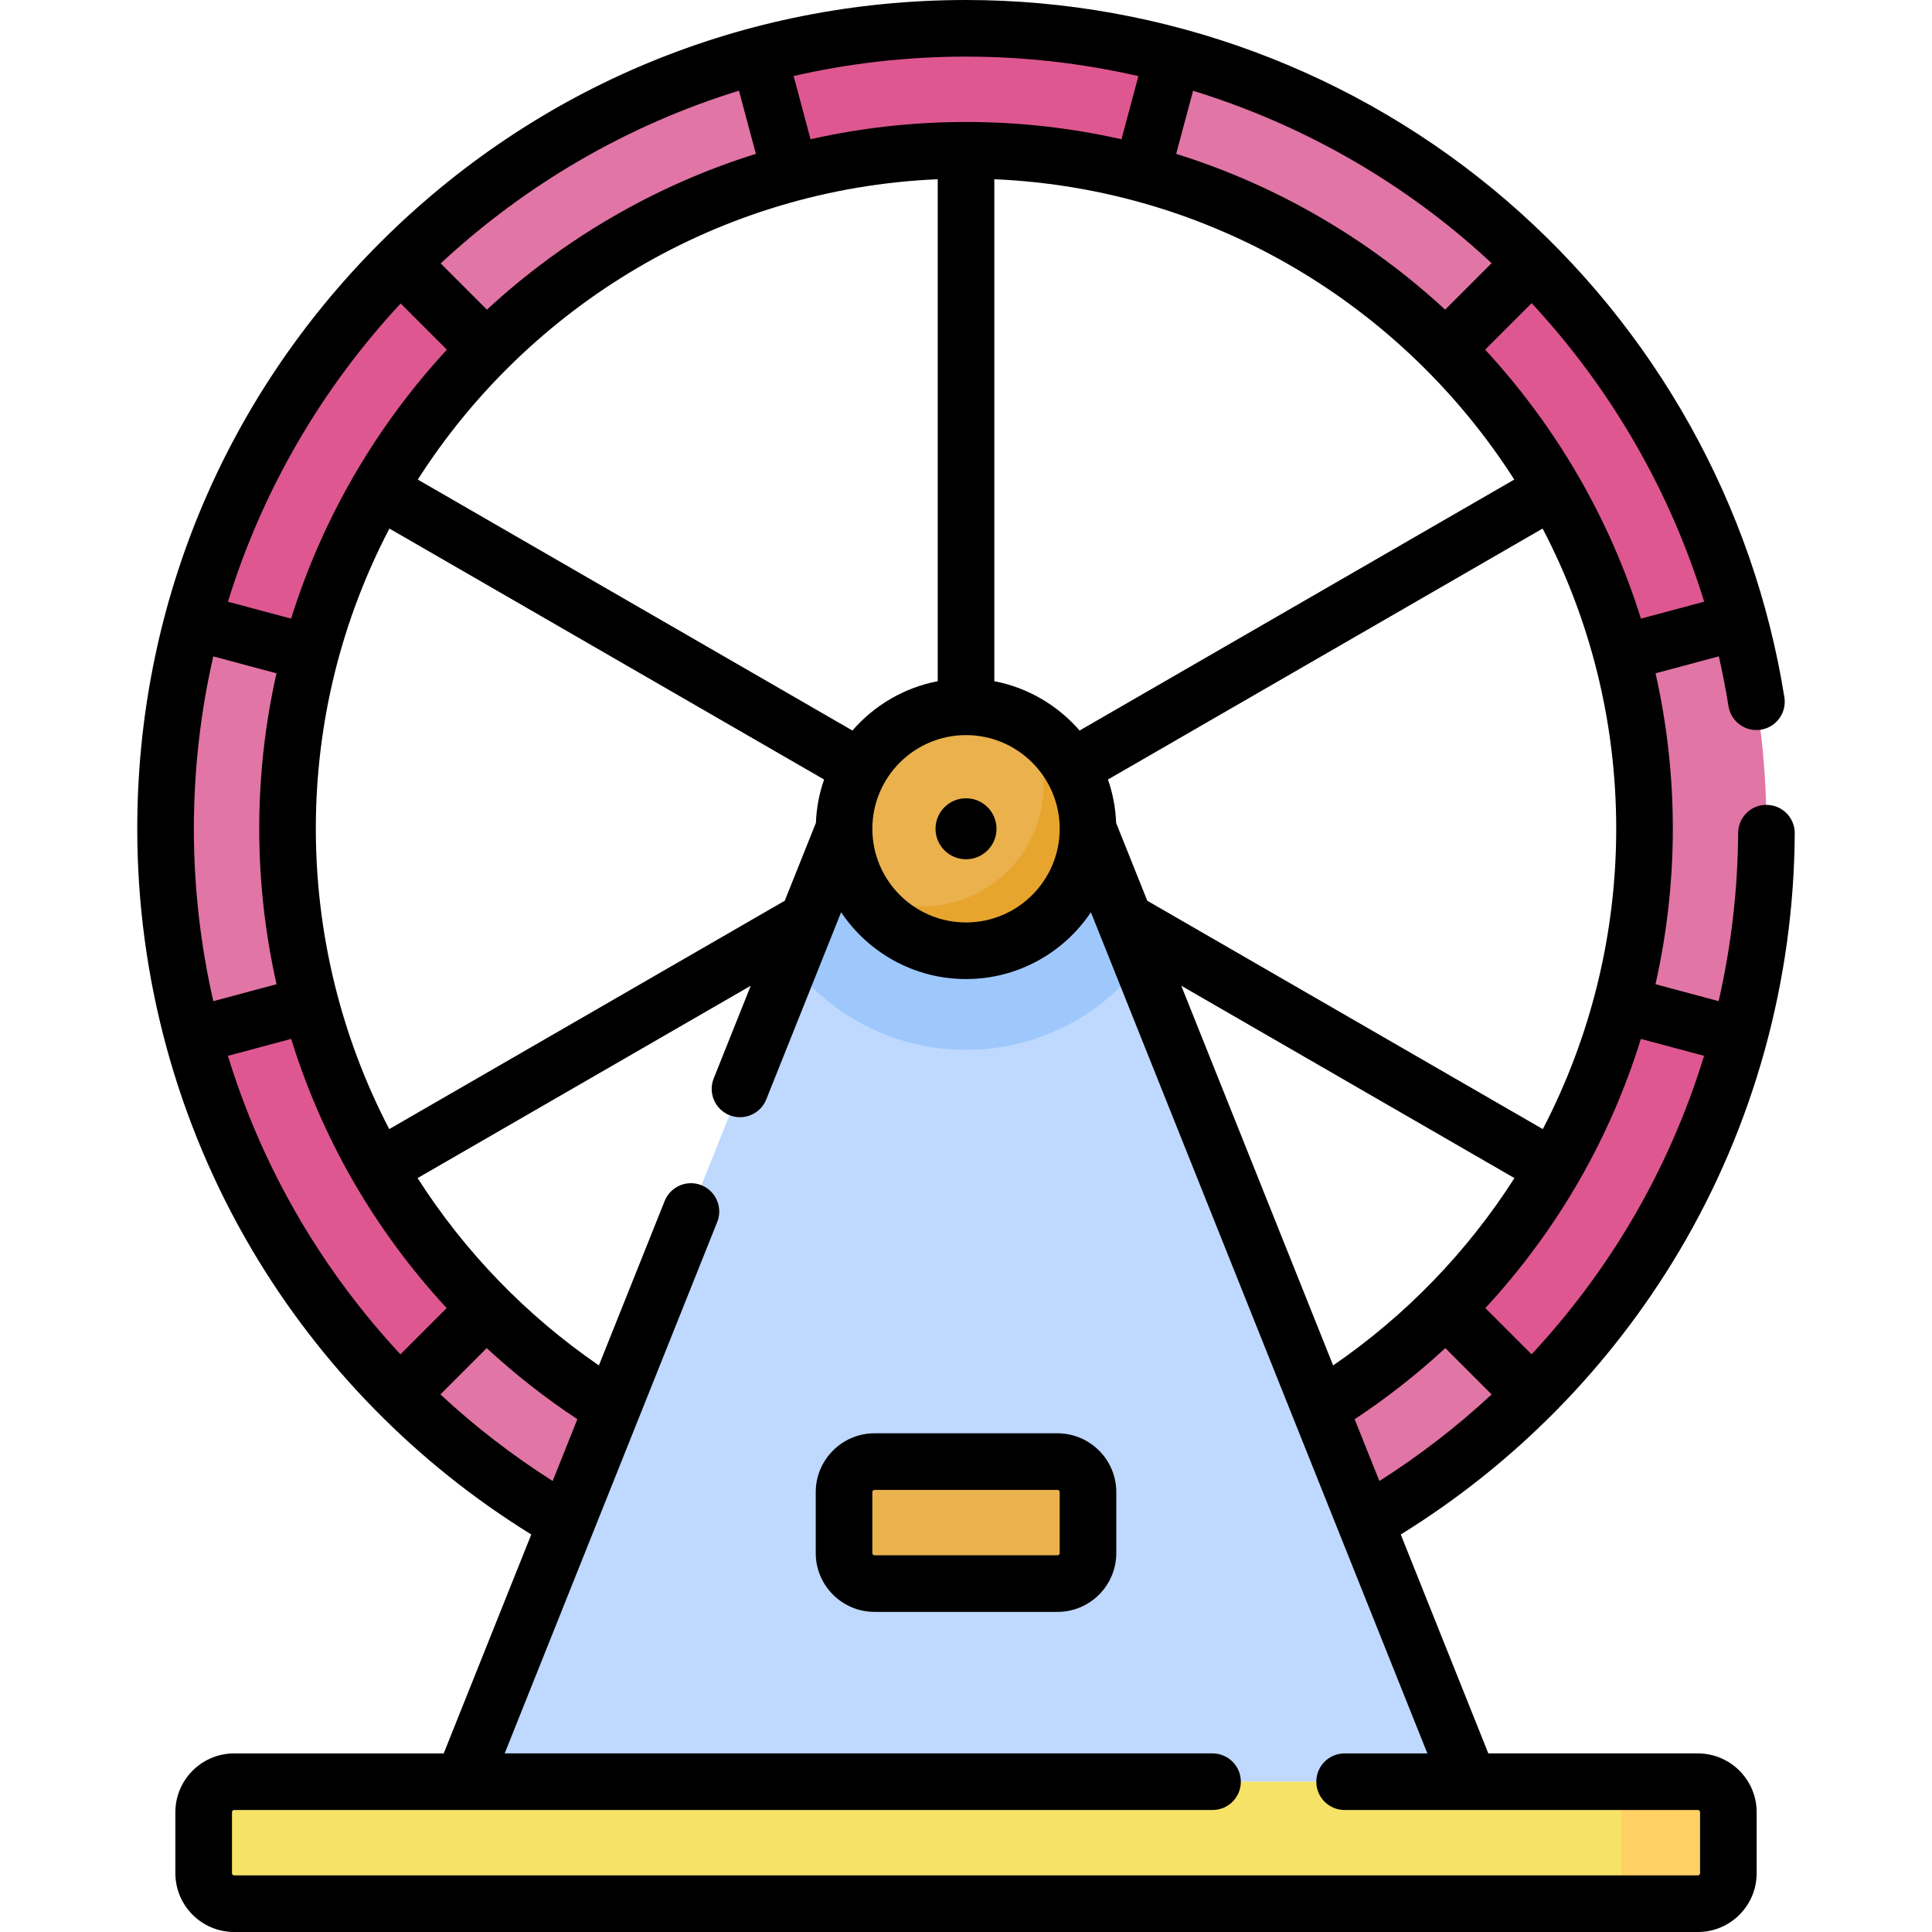<svg id="Capa_1" enable-background="new 0 0 512 512" height="512" viewBox="0 0 512 512" width="512" xmlns="http://www.w3.org/2000/svg"><g><path d="m256.005 7.5c-117.158 0-212.134 94.976-212.134 212.134s94.976 212.134 212.134 212.134 212.134-94.976 212.134-212.134-94.976-212.134-212.134-212.134zm0 391.943c-99.306 0-179.809-80.503-179.809-179.809s80.503-179.809 179.809-179.809 179.809 80.503 179.809 179.809-80.503 179.809-179.809 179.809z" fill="#e175a5"/><g fill="#de5791"><path d="m201.091 14.692 8.368 31.229c14.848-3.969 30.447-6.096 46.546-6.096s31.698 2.128 46.546 6.096c3.431-12.804 6.12-22.841 8.368-31.229-17.517-4.682-35.921-7.192-54.914-7.192s-37.397 2.51-54.914 7.192z"/><path d="m51.063 164.72 31.229 8.368c3.987-14.843 9.944-29.416 17.994-43.358s17.692-26.388 28.553-37.262c-9.373-9.373-16.721-16.721-22.861-22.861-12.813 12.829-24.189 27.512-33.686 43.961s-16.525 33.641-21.229 51.152z"/><path d="m105.977 369.662 22.861-22.861c-10.861-10.874-20.503-23.32-28.553-37.262-8.049-13.942-14.007-28.516-17.994-43.358-12.804 3.431-22.841 6.12-31.229 8.368 4.704 17.511 11.732 34.705 21.228 51.153 9.498 16.448 20.874 31.131 33.687 43.96z"/><path d="m460.947 274.548-31.229-8.368c-3.987 14.843-9.944 29.416-17.994 43.358-8.049 13.942-17.692 26.388-28.553 37.262l22.861 22.861c12.813-12.829 24.189-27.512 33.686-43.961 9.497-16.447 16.525-33.641 21.229-51.152z"/><path d="m406.033 69.606-22.861 22.861c10.861 10.874 20.503 23.32 28.553 37.262 8.049 13.942 14.007 28.516 17.994 43.358 12.804-3.431 22.841-6.12 31.229-8.368-4.704-17.511-11.732-34.705-21.228-51.153-9.498-16.447-20.874-31.131-33.687-43.96z"/></g><path d="m389.346 472.175-101.016-252.541h-64.65l-101.017 252.541z" fill="#bed9fd"/><path d="m280.249 419.667h-48.488c-4.463 0-8.081-3.618-8.081-8.081v-16.163c0-4.463 3.618-8.081 8.081-8.081h48.488c4.463 0 8.081 3.618 8.081 8.081v16.163c0 4.462-3.618 8.081-8.081 8.081z" fill="#eab14d"/><path d="m302.544 255.17-14.214-35.535h-64.65l-14.214 35.535c10.716 14.001 27.587 23.054 46.539 23.054s35.823-9.054 46.539-23.054z" fill="#9ec8fc"/><circle cx="256.005" cy="219.634" fill="#eab14d" r="32.325"/><path d="m272.228 191.679c2.774 4.769 4.37 10.308 4.37 16.223 0 17.853-14.473 32.325-32.325 32.325-5.915 0-11.454-1.596-16.223-4.37 5.598 9.626 16.017 16.102 27.955 16.102 17.853 0 32.325-14.473 32.325-32.325 0-11.938-6.476-22.357-16.102-27.955z" fill="#e7a52e"/><path d="m449.956 504.5h-387.902c-4.463 0-8.081-3.618-8.081-8.081v-16.163c0-4.463 3.618-8.081 8.081-8.081h387.902c4.463 0 8.081 3.618 8.081 8.081v16.163c0 4.463-3.618 8.081-8.081 8.081z" fill="#f6e266"/><path d="m449.956 472.175h-28.285c4.463 0 8.081 3.618 8.081 8.081v16.163c0 4.463-3.618 8.081-8.081 8.081h28.285c4.463 0 8.081-3.618 8.081-8.081v-16.163c0-4.463-3.618-8.081-8.081-8.081z" fill="#ffd064"/><g><path d="m280.249 379.841h-48.488c-8.591 0-15.581 6.99-15.581 15.582v16.163c0 8.591 6.99 15.581 15.581 15.581h48.488c8.591 0 15.581-6.99 15.581-15.581v-16.163c0-8.592-6.99-15.582-15.581-15.582zm.581 31.744c0 .32-.261.581-.581.581h-48.488c-.32 0-.581-.261-.581-.581v-16.163c0-.321.261-.582.581-.582h48.488c.32 0 .581.261.581.582z"/><circle cx="256.005" cy="219.634" r="8.081"/><path d="m449.955 464.67h-55.533l-23.207-58.017c30.205-18.654 55.628-44.488 73.774-75.06 19.832-33.411 30.426-71.709 30.636-110.753.022-4.142-3.317-7.518-7.459-7.541-4.172-.059-7.518 3.317-7.541 7.459-.081 15.065-1.846 30.003-5.168 44.553l-16.732-4.484c3.026-13.462 4.589-27.281 4.589-41.195 0-14.151-1.587-27.937-4.576-41.199l16.77-4.493c.997 4.364 1.853 8.769 2.56 13.209.652 4.091 4.502 6.88 8.587 6.225 4.09-.652 6.877-4.497 6.225-8.587-8.135-51.022-34.295-97.784-73.66-131.673-39.785-34.25-90.647-53.114-143.215-53.114-58.666 0-113.821 22.846-155.303 64.331-41.482 41.482-64.327 96.635-64.327 155.299 0 39.28 10.496 77.829 30.354 111.478 18.169 30.789 43.692 56.788 74.065 75.544l-23.206 58.018h-55.533c-8.591 0-15.58 6.994-15.58 15.59v16.16c0 8.591 6.989 15.58 15.58 15.58h387.9c8.591 0 15.58-6.989 15.58-15.58v-16.16c0-8.596-6.989-15.59-15.58-15.59zm-346.802-165.447c-12.739-24.446-19.457-51.813-19.457-79.589 0-28.683 7.054-55.747 19.505-79.562l115.189 66.505c-1.262 3.625-2.015 7.485-2.17 11.497l-8.252 20.633zm-51.778-79.593c0-15.699 1.782-30.989 5.146-45.683l16.751 4.488c-2.988 13.262-4.576 27.048-4.576 41.199 0 13.914 1.563 27.733 4.589 41.195l-16.756 4.49c-3.405-14.913-5.154-30.239-5.154-45.689zm349.919-92.539-115.193 66.507c-5.748-6.635-13.642-11.356-22.597-13.071v-133.029c57.862 2.491 108.419 33.643 137.79 79.593zm27.02 92.543c0 27.775-6.718 55.143-19.457 79.589l-104.821-60.518-8.245-20.612c-.154-4.019-.907-7.885-2.171-11.515l115.189-66.505c12.451 23.815 19.505 50.878 19.505 79.561zm-179.809-39.107c-8.955 1.714-16.849 6.435-22.597 13.071l-115.193-66.507c29.371-45.95 79.928-77.102 137.789-79.593v133.029zm-119.469-98.468-12.251-12.251c22.307-20.743 49.229-36.583 79.044-45.774l4.486 16.743c-26.842 8.375-51.103 22.648-71.279 41.282zm-10.606 10.607c-18.634 20.176-32.907 44.436-41.282 71.279l-16.74-4.485c9.19-29.815 25.029-56.737 45.771-79.045zm137.575 102.143c13.688 0 24.825 11.137 24.825 24.825s-11.137 24.825-24.825 24.825-24.825-11.137-24.825-24.825 11.136-24.825 24.825-24.825zm145.335 117.395c-12.497 19.569-28.893 36.511-48.047 49.645l-40.249-100.623zm-42.344 63.901c8.52-5.62 16.553-11.935 24.031-18.842l12.267 12.267c-9.174 8.532-19.138 16.216-29.746 22.956zm92.6-96.297c-4.723 15.39-11.248 30.217-19.506 44.129-7.473 12.59-16.285 24.302-26.204 34.972l-12.25-12.25c9.56-10.352 17.975-21.766 25.004-34.035 6.771-11.818 12.183-24.342 16.208-37.304zm-16.734-115.863c-8.375-26.843-22.648-51.104-41.282-71.279l12.322-12.322c21.035 22.642 36.668 49.728 45.715 79.112zm-39.568-94.206-12.32 12.32c-20.176-18.634-44.436-32.907-71.279-41.282l4.48-16.72c26.758 8.229 51.749 21.908 73.261 40.427 1.991 1.714 3.939 3.471 5.858 5.255zm-93.607-49.571-4.483 16.732c-13.262-2.988-27.048-4.575-41.199-4.575s-27.937 1.587-41.199 4.575l-4.489-16.754c14.695-3.363 29.987-5.146 45.688-5.146 15.478 0 30.797 1.76 45.682 5.168zm-241.291 259.644 16.766-4.493c4.025 12.962 9.438 25.486 16.208 37.304 7.029 12.269 15.443 23.683 25.004 34.035l-12.254 12.254c-10.038-10.798-18.941-22.665-26.473-35.428-8.134-13.783-14.58-28.451-19.251-43.672zm56.315 89.722 12.271-12.271c7.478 6.907 15.509 13.221 24.029 18.841l-6.552 16.381c-10.609-6.741-20.575-14.42-29.748-22.951zm333.824 126.886c0 .32-.26.58-.58.58h-387.9c-.32 0-.58-.26-.58-.58v-16.16c0-.325.26-.59.58-.59h259.28c4.142 0 7.5-3.358 7.5-7.5s-3.358-7.5-7.5-7.5h-187.592l56.326-140.825c1.538-3.846-.333-8.21-4.179-9.749-3.846-1.538-8.21.333-9.749 4.179l-17.428 43.572c-19.152-13.134-35.548-30.075-48.044-49.643l88.292-50.975-9.821 24.557c-1.538 3.846.333 8.21 4.179 9.749.913.365 1.855.538 2.782.538 2.977 0 5.793-1.785 6.966-4.717l19.836-49.602c7.153 10.669 19.319 17.707 33.1 17.707 13.779 0 25.944-7.036 33.097-17.702l89.165 222.913h-21.932c-4.142 0-7.5 3.358-7.5 7.5s3.358 7.5 7.5 7.5h93.62c.32 0 .58.265.58.59v16.158z"/></g></g></svg>